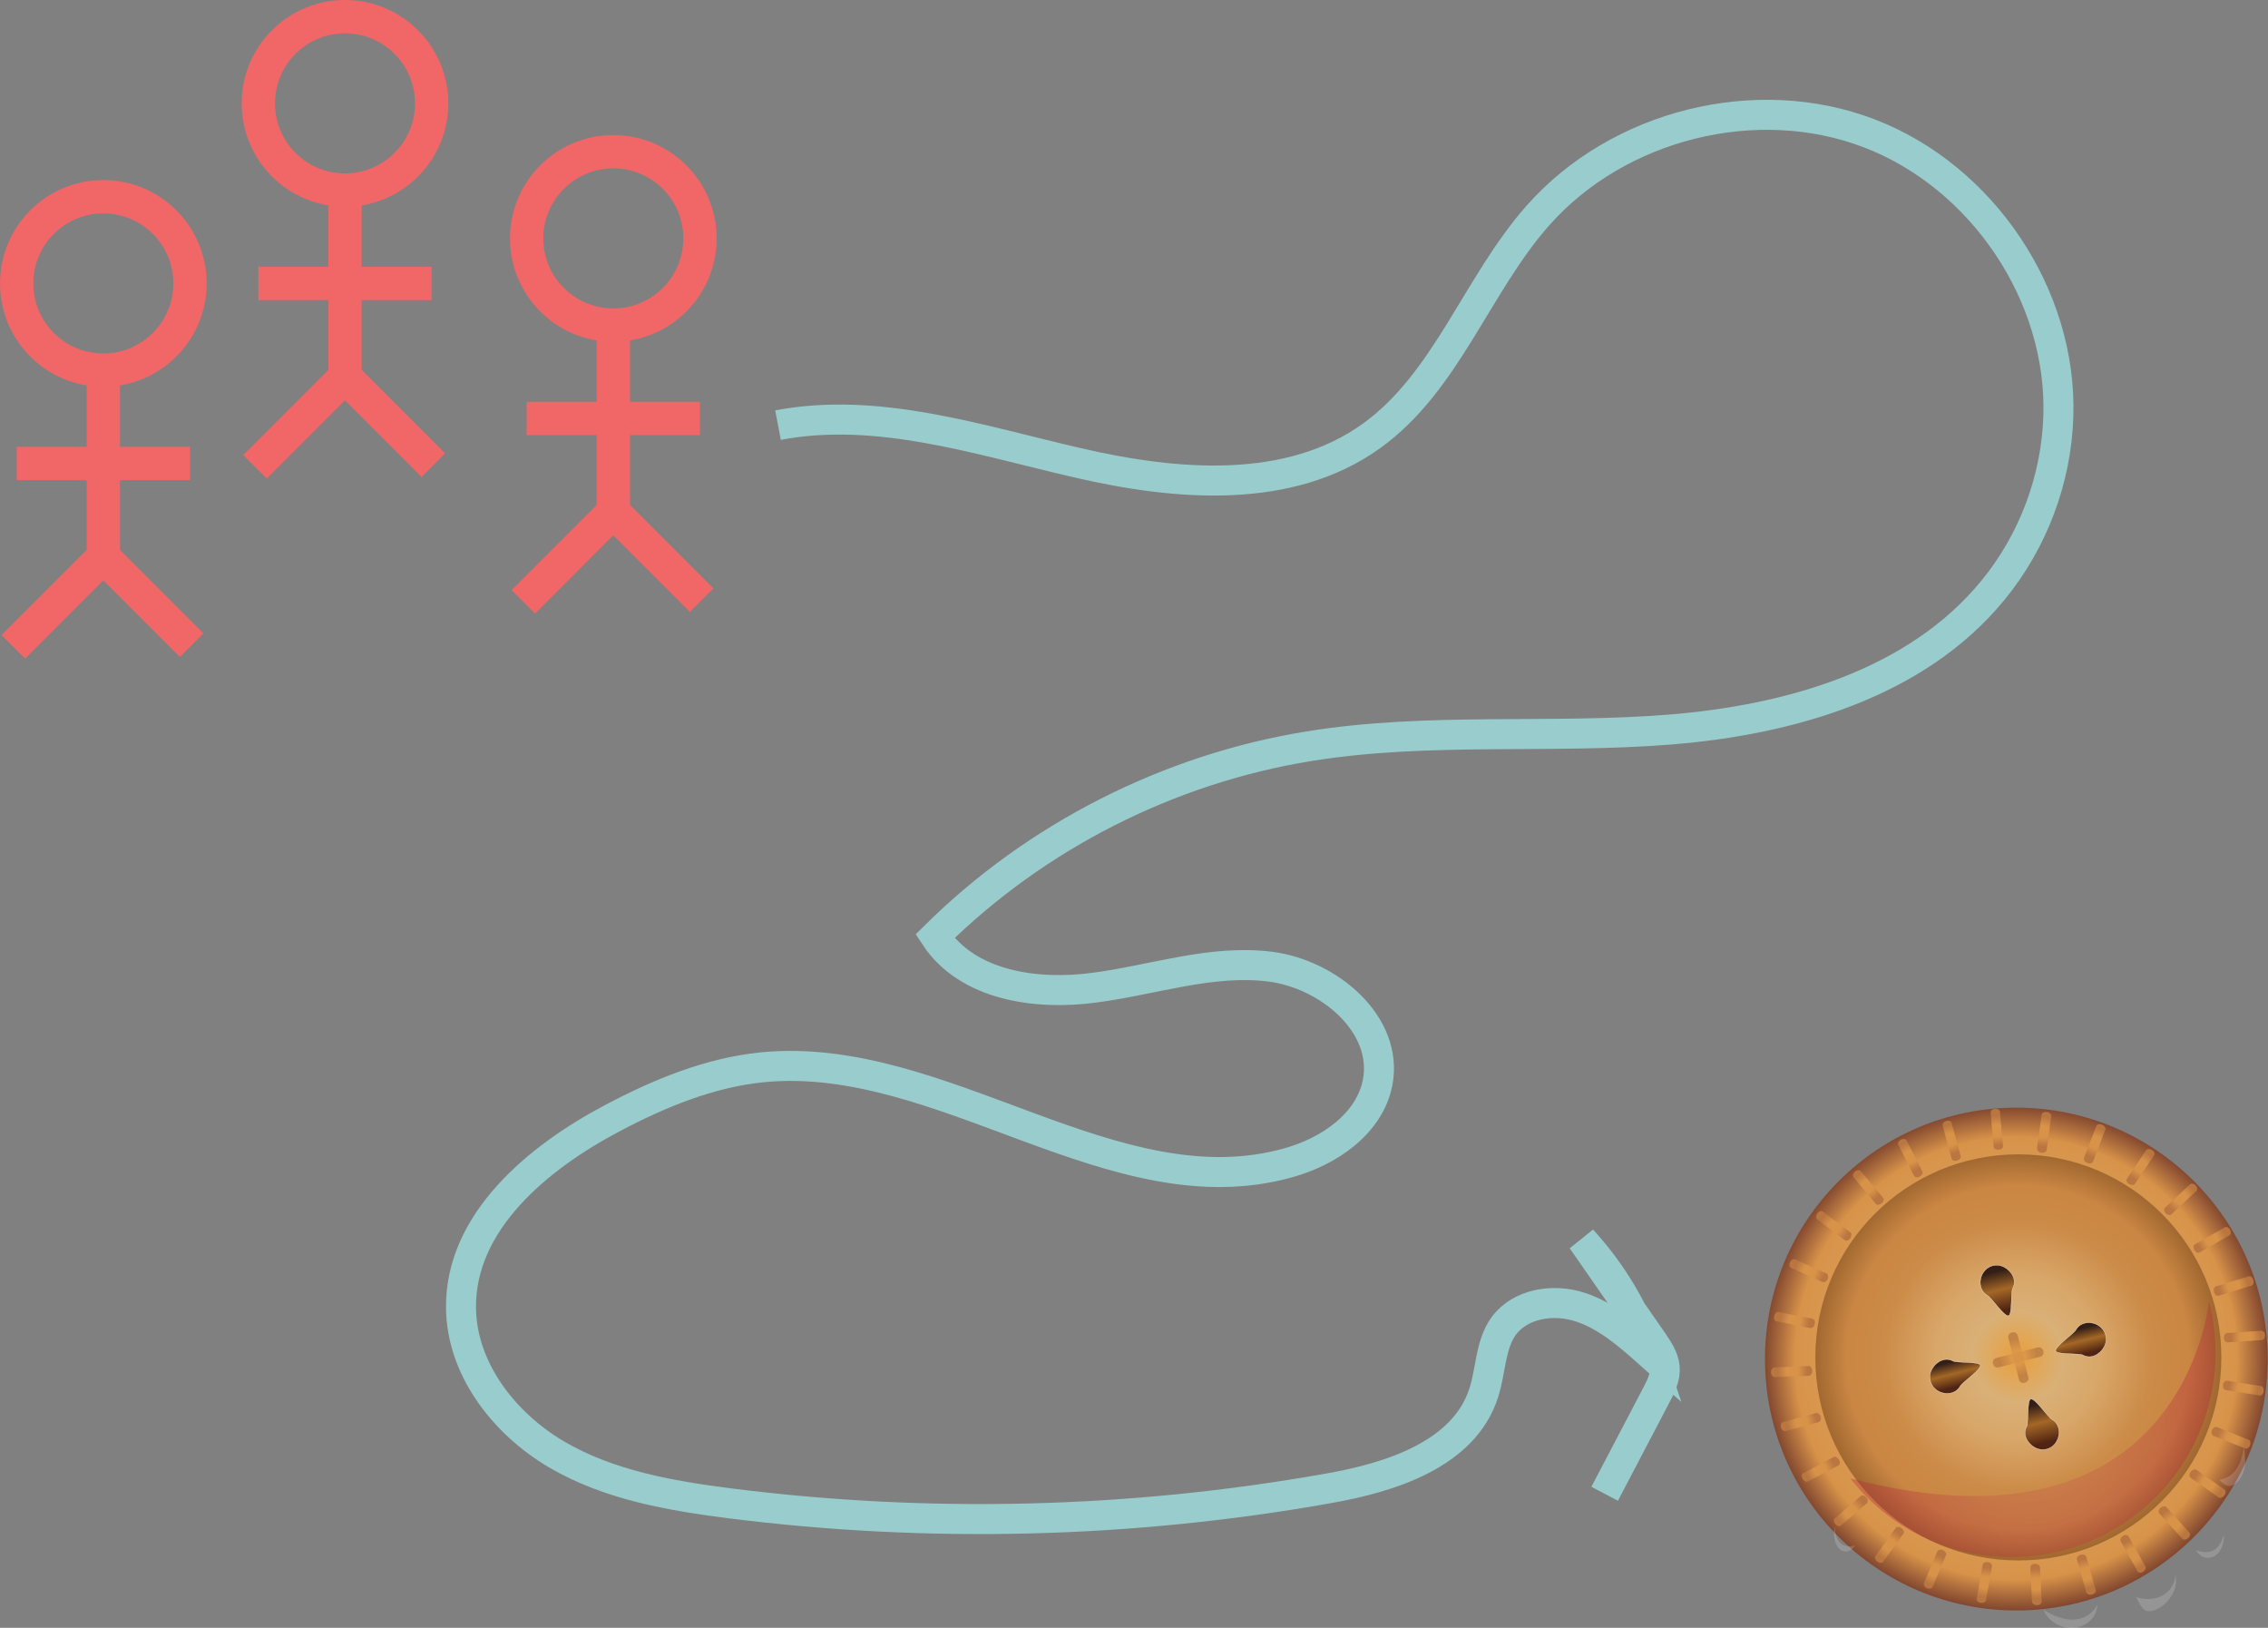 <?xml version="1.0" encoding="utf-8"?>
<!-- Generator: Adobe Illustrator 17.1.0, SVG Export Plug-In . SVG Version: 6.00 Build 0)  -->
<!DOCTYPE svg PUBLIC "-//W3C//DTD SVG 1.1//EN" "http://www.w3.org/Graphics/SVG/1.1/DTD/svg11.dtd">
<svg version="1.1" xmlns="http://www.w3.org/2000/svg" xmlns:xlink="http://www.w3.org/1999/xlink" x="0px" y="0px"
	 viewBox="0 0 680.4 488.2" enable-background="new 0 0 680.4 488.2" xml:space="preserve">
<rect x="0" y="0" width="680.4" height="488.2" fill="#808080" stroke="none"/>
<g id="Layer_4">
</g>
<g id="Layer_1">
</g>
<g id="Layer_2">
</g>
<g id="Layer_3">
	<g>
		
			<radialGradient id="SVGID_1_" cx="-403.085" cy="492.188" r="75.426" gradientTransform="matrix(-0.242 -0.97 0.97 -0.242 29.854 135.523)" gradientUnits="userSpaceOnUse">
			<stop  offset="0.224" style="stop-color:#D9B077"/>
			<stop  offset="0.879" style="stop-color:#D89349"/>
			<stop  offset="1" style="stop-color:#834830"/>
		</radialGradient>
		<circle fill="url(#SVGID_1_)" cx="604.9" cy="407.6" r="75.4"/>
		<g>
			
				<radialGradient id="SVGID_2_" cx="-402.801" cy="492.813" r="60.886" gradientTransform="matrix(-0.242 -0.97 0.97 -0.242 29.854 135.523)" gradientUnits="userSpaceOnUse">
				<stop  offset="0" style="stop-color:#E99F3C"/>
				<stop  offset="0.224" style="stop-color:#D9B077"/>
				<stop  offset="0.411" style="stop-color:#D8A668"/>
				<stop  offset="0.663" style="stop-color:#CC8B48"/>
				<stop  offset="0.845" style="stop-color:#CA8643"/>
				<stop  offset="1" style="stop-color:#A16830"/>
			</radialGradient>
			<circle fill="url(#SVGID_2_)" cx="605.5" cy="407.1" r="60.9"/>
		</g>
		
			<linearGradient id="SVGID_3_" gradientUnits="userSpaceOnUse" x1="-408.142" y1="473.341" x2="-398.027" y2="473.341" gradientTransform="matrix(-0.242 -0.97 0.97 -0.242 29.854 135.523)">
			<stop  offset="0.109" style="stop-color:#502412"/>
			<stop  offset="0.507" style="stop-color:#A46726"/>
			<stop  offset="0.863" style="stop-color:#341F17"/>
		</linearGradient>
		<path fill="url(#SVGID_3_)" stroke="#FFFFFF" stroke-width="8.938824e-02" stroke-miterlimit="10" d="M585.9,408.2
			c1,0.6,7.8,0.1,8.2,1.2c0.4,1.3-5.4,5.1-6.1,6.4c-1.3,2.3-4.4,2.7-6.7,1.3s-3-4.2-1.7-6.5S583.6,406.9,585.9,408.2z"/>
		
			<linearGradient id="SVGID_4_" gradientUnits="userSpaceOnUse" x1="-407.858" y1="512.054" x2="-397.744" y2="512.054" gradientTransform="matrix(-0.242 -0.97 0.97 -0.242 29.854 135.523)">
			<stop  offset="0.109" style="stop-color:#502412"/>
			<stop  offset="0.507" style="stop-color:#A46726"/>
			<stop  offset="0.863" style="stop-color:#341F17"/>
		</linearGradient>
		<path fill="url(#SVGID_4_)" stroke="#FFFFFF" stroke-width="8.938824e-02" stroke-miterlimit="10" d="M624.9,406.4
			c-1-0.6-7.8-0.1-8.2-1.2c-0.4-1.3,5.4-5.1,6.1-6.4c1.3-2.3,4.4-2.7,6.7-1.3s3,4.2,1.7,6.5S627.2,407.7,624.9,406.4z"/>
		
			<linearGradient id="SVGID_5_" gradientUnits="userSpaceOnUse" x1="-389.955" y1="492.188" x2="-374.205" y2="492.188" gradientTransform="matrix(-0.242 -0.97 0.97 -0.242 29.854 135.523)">
			<stop  offset="0.109" style="stop-color:#502412"/>
			<stop  offset="0.507" style="stop-color:#A46726"/>
			<stop  offset="0.863" style="stop-color:#341F17"/>
		</linearGradient>
		<path fill="url(#SVGID_5_)" stroke="#FFFFFF" stroke-width="8.938824e-02" stroke-miterlimit="10" d="M603.8,386.4
			c-0.6,1-0.1,7.8-1.2,8.2c-1.3,0.4-5.1-5.4-6.4-6.1c-2.3-1.3-2.7-4.4-1.3-6.7s4.2-3,6.5-1.7C603.7,381.4,605.1,384.1,603.8,386.4z"
			/>
		
			<linearGradient id="SVGID_6_" gradientUnits="userSpaceOnUse" x1="-431.53" y1="494.248" x2="-415.78" y2="494.248" gradientTransform="matrix(-0.242 -0.97 0.97 -0.242 29.854 135.523)">
			<stop  offset="0.109" style="stop-color:#502412"/>
			<stop  offset="0.507" style="stop-color:#A46726"/>
			<stop  offset="0.863" style="stop-color:#341F17"/>
		</linearGradient>
		<path fill="url(#SVGID_6_)" stroke="#FFFFFF" stroke-width="8.938824e-02" stroke-miterlimit="10" d="M608,427.8
			c0.6-1,0.1-7.8,1.2-8.2c1.3-0.4,5.1,5.4,6.4,6.1c2.3,1.3,2.7,4.4,1.3,6.7c-1.3,2.3-4.2,3-6.5,1.7S606.7,430.1,608,427.8z"/>
		
			<radialGradient id="SVGID_7_" cx="841.416" cy="-388.58" r="6.12" gradientTransform="matrix(0.242 0.97 -0.888 0.221 56.827 -323.245)" gradientUnits="userSpaceOnUse">
			<stop  offset="0.401" style="stop-color:#D89349"/>
			<stop  offset="1" style="stop-color:#B97640"/>
		</radialGradient>
		<path opacity="0.74" fill="url(#SVGID_7_)" d="M599.5,410.1c-0.7,0.2-1.4-0.3-1.6-1.1l0,0c-0.2-0.8,0.2-1.5,0.9-1.7l12.6-3.2
			c0.7-0.2,1.4,0.3,1.6,1.1l0,0c0.2,0.8-0.2,1.5-0.9,1.7L599.5,410.1z"/>
		
			<radialGradient id="SVGID_8_" cx="-224.061" cy="-593.274" r="6.12" gradientTransform="matrix(-0.97 0.242 -0.221 -0.888 256.711 -65.555)" gradientUnits="userSpaceOnUse">
			<stop  offset="0.401" style="stop-color:#D89349"/>
			<stop  offset="1" style="stop-color:#B97640"/>
		</radialGradient>
		<path opacity="0.74" fill="url(#SVGID_8_)" d="M602.5,401.2c-0.2-0.7,0.3-1.4,1.1-1.6l0,0c0.8-0.2,1.5,0.2,1.7,0.9l3.2,12.6
			c0.2,0.7-0.3,1.4-1.1,1.6l0,0c-0.8,0.2-1.5-0.2-1.7-0.9L602.5,401.2z"/>
		
			<radialGradient id="SVGID_9_" cx="508.009" cy="972.991" r="6.12" gradientTransform="matrix(0.891 -0.454 0.328 0.643 -198.52 -48.127)" gradientUnits="userSpaceOnUse">
			<stop  offset="0.401" style="stop-color:#D89349"/>
			<stop  offset="1" style="stop-color:#B97640"/>
		</radialGradient>
		<path fill="url(#SVGID_9_)" d="M576.7,351.3c0.3,0.5-0.1,1.2-0.8,1.6l0,0c-0.7,0.4-1.5,0.2-1.7-0.3l-4.7-9.2
			c-0.3-0.5,0.1-1.2,0.8-1.6l0,0c0.7-0.4,1.5-0.2,1.7,0.3L576.7,351.3z"/>
		
			<radialGradient id="SVGID_10_" cx="627.627" cy="749.307" r="6.12" gradientTransform="matrix(0.965 -0.261 0.188 0.697 -161.532 -16.624)" gradientUnits="userSpaceOnUse">
			<stop  offset="0.401" style="stop-color:#D89349"/>
			<stop  offset="1" style="stop-color:#B97640"/>
		</radialGradient>
		<path fill="url(#SVGID_10_)" d="M588.2,346.7c0.1,0.5-0.3,1.2-1.1,1.4l0,0c-0.8,0.2-1.5-0.1-1.6-0.6l-2.7-9.9
			c-0.1-0.5,0.3-1.2,1.1-1.4l0,0c0.8-0.2,1.5,0.1,1.6,0.6L588.2,346.7z"/>
		
			<radialGradient id="SVGID_11_" cx="341.536" cy="1038.123" r="6.12" gradientTransform="matrix(0.766 -0.643 0.464 0.553 -183.063 1.374)" gradientUnits="userSpaceOnUse">
			<stop  offset="0.401" style="stop-color:#D89349"/>
			<stop  offset="1" style="stop-color:#B97640"/>
		</radialGradient>
		<path fill="url(#SVGID_11_)" d="M564.9,359.2c0.4,0.4,0.2,1.2-0.4,1.7l0,0c-0.6,0.5-1.4,0.6-1.8,0.1l-6.6-7.9
			c-0.4-0.4-0.2-1.2,0.4-1.7l0,0c0.6-0.5,1.4-0.6,1.8-0.1L564.9,359.2z"/>
		
			<radialGradient id="SVGID_12_" cx="168.747" cy="1049.735" r="6.12" gradientTransform="matrix(0.602 -0.799 0.577 0.435 -156.866 46.129)" gradientUnits="userSpaceOnUse">
			<stop  offset="0.401" style="stop-color:#D89349"/>
			<stop  offset="1" style="stop-color:#B97640"/>
		</radialGradient>
		<path fill="url(#SVGID_12_)" d="M555.1,369.6c0.5,0.3,0.4,1.1,0,1.8l0,0c-0.5,0.6-1.2,0.9-1.7,0.5l-8.2-6.2
			c-0.5-0.3-0.4-1.1,0-1.8l0,0c0.5-0.6,1.2-0.9,1.7-0.5L555.1,369.6z"/>
		
			<radialGradient id="SVGID_13_" cx="-1.499" cy="1007.231" r="6.12" gradientTransform="matrix(0.407 -0.913 0.66 0.294 -121.273 83.843)" gradientUnits="userSpaceOnUse">
			<stop  offset="0.401" style="stop-color:#D89349"/>
			<stop  offset="1" style="stop-color:#B97640"/>
		</radialGradient>
		<path fill="url(#SVGID_13_)" d="M547.9,381.9c0.5,0.2,0.7,1,0.4,1.7l0,0c-0.3,0.7-1,1.1-1.5,0.9l-9.4-4.2c-0.5-0.2-0.7-1-0.4-1.7
			l0,0c0.3-0.7,1-1.1,1.5-0.9L547.9,381.9z"/>
		
			<radialGradient id="SVGID_14_" cx="-160.477" cy="912.789" r="6.12" gradientTransform="matrix(0.191 -0.982 0.709 0.138 -78.109 112.585)" gradientUnits="userSpaceOnUse">
			<stop  offset="0.401" style="stop-color:#D89349"/>
			<stop  offset="1" style="stop-color:#B97640"/>
		</radialGradient>
		<path fill="url(#SVGID_14_)" d="M543.7,395.5c0.6,0.1,0.9,0.8,0.7,1.6l0,0c-0.1,0.8-0.7,1.3-1.3,1.2l-10.1-2
			c-0.6-0.1-0.9-0.8-0.7-1.6l0,0c0.1-0.8,0.7-1.3,1.3-1.2L543.7,395.5z"/>
		
			<radialGradient id="SVGID_15_" cx="-300.036" cy="771.251" r="6.12" gradientTransform="matrix(-3.489950e-02 -0.999 0.722 -2.520519e-02 -29.585 130.879)" gradientUnits="userSpaceOnUse">
			<stop  offset="0.401" style="stop-color:#D89349"/>
			<stop  offset="1" style="stop-color:#B97640"/>
		</radialGradient>
		<path fill="url(#SVGID_15_)" d="M542.6,409.7c0.6,0,1,0.6,1.1,1.4l0,0c0,0.8-0.4,1.4-1,1.5l-10.3,0.4c-0.6,0-1-0.6-1.1-1.4l0,0
			c0-0.8,0.4-1.4,1-1.5L542.6,409.7z"/>
		
			<radialGradient id="SVGID_16_" cx="-413.024" cy="589.872" r="6.12" gradientTransform="matrix(-0.259 -0.966 0.698 -0.187 21.81 137.79)" gradientUnits="userSpaceOnUse">
			<stop  offset="0.401" style="stop-color:#D89349"/>
			<stop  offset="1" style="stop-color:#B97640"/>
		</radialGradient>
		<path fill="url(#SVGID_16_)" d="M544.8,423.8c0.5-0.1,1.2,0.3,1.4,1.1l0,0c0.2,0.8-0.1,1.5-0.6,1.6l-9.9,2.7
			c-0.5,0.1-1.2-0.3-1.4-1.1l0,0c-0.2-0.8,0.1-1.5,0.6-1.6L544.8,423.8z"/>
		
			<radialGradient id="SVGID_17_" cx="-493.648" cy="377.949" r="6.12" gradientTransform="matrix(-0.469 -0.883 0.638 -0.339 73.443 132.962)" gradientUnits="userSpaceOnUse">
			<stop  offset="0.401" style="stop-color:#D89349"/>
			<stop  offset="1" style="stop-color:#B97640"/>
		</radialGradient>
		<path fill="url(#SVGID_17_)" d="M550.1,437c0.5-0.3,1.2,0.1,1.6,0.8l0,0c0.4,0.7,0.3,1.5-0.2,1.7l-9.1,4.8
			c-0.5,0.3-1.2-0.1-1.6-0.8l0,0c-0.4-0.7-0.3-1.5,0.2-1.7L550.1,437z"/>
		
			<radialGradient id="SVGID_18_" cx="-537.775" cy="146.346" r="6.12" gradientTransform="matrix(-0.656 -0.755 0.545 -0.474 122.666 116.643)" gradientUnits="userSpaceOnUse">
			<stop  offset="0.401" style="stop-color:#D89349"/>
			<stop  offset="1" style="stop-color:#B97640"/>
		</radialGradient>
		<path fill="url(#SVGID_18_)" d="M558.2,448.7c0.4-0.4,1.2-0.2,1.7,0.4l0,0c0.5,0.6,0.6,1.4,0.2,1.7l-7.8,6.7
			c-0.4,0.4-1.2,0.2-1.7-0.4l0,0c-0.5-0.6-0.6-1.4-0.2-1.7L558.2,448.7z"/>
		
			<radialGradient id="SVGID_19_" cx="-543.145" cy="-93.066" r="6.12" gradientTransform="matrix(-0.809 -0.588 0.424 -0.584 166.957 89.669)" gradientUnits="userSpaceOnUse">
			<stop  offset="0.401" style="stop-color:#D89349"/>
			<stop  offset="1" style="stop-color:#B97640"/>
		</radialGradient>
		<path fill="url(#SVGID_19_)" d="M568.7,458.3c0.3-0.5,1.1-0.5,1.8,0l0,0c0.6,0.5,0.9,1.2,0.5,1.7l-6,8.3c-0.3,0.5-1.1,0.5-1.8,0
			l0,0c-0.6-0.5-0.9-1.2-0.5-1.7L568.7,458.3z"/>
		
			<radialGradient id="SVGID_20_" cx="-509.481" cy="-328.014" r="6.12" gradientTransform="matrix(-0.92 -0.391 0.282 -0.665 204.044 53.423)" gradientUnits="userSpaceOnUse">
			<stop  offset="0.401" style="stop-color:#D89349"/>
			<stop  offset="1" style="stop-color:#B97640"/>
		</radialGradient>
		<path fill="url(#SVGID_20_)" d="M581.2,465.3c0.2-0.5,1-0.7,1.7-0.4l0,0c0.7,0.3,1.1,1,0.9,1.5l-4,9.5c-0.2,0.5-1,0.7-1.7,0.4l0,0
			c-0.7-0.3-1.1-1-0.9-1.5L581.2,465.3z"/>
		
			<radialGradient id="SVGID_21_" cx="-438.509" cy="-546.455" r="6.12" gradientTransform="matrix(-0.985 -0.174 0.125 -0.711 232.028 9.764)" gradientUnits="userSpaceOnUse">
			<stop  offset="0.401" style="stop-color:#D89349"/>
			<stop  offset="1" style="stop-color:#B97640"/>
		</radialGradient>
		<path fill="url(#SVGID_21_)" d="M594.8,469.3c0.1-0.6,0.8-0.9,1.6-0.8l0,0c0.8,0.1,1.3,0.7,1.2,1.3l-1.8,10.1
			c-0.1,0.6-0.8,0.9-1.6,0.8l0,0c-0.8-0.1-1.3-0.7-1.2-1.3L594.8,469.3z"/>
		
			<radialGradient id="SVGID_22_" cx="-333.867" cy="-737.191" r="6.12" gradientTransform="matrix(-0.999 5.233596e-02 -3.779818e-02 -0.721 249.473 -39.072)" gradientUnits="userSpaceOnUse">
			<stop  offset="0.401" style="stop-color:#D89349"/>
			<stop  offset="1" style="stop-color:#B97640"/>
		</radialGradient>
		<path fill="url(#SVGID_22_)" d="M609.1,470.1c0-0.6,0.6-1.1,1.4-1.1l0,0c0.8,0,1.4,0.4,1.5,1l0.5,10.3c0,0.6-0.6,1.1-1.4,1.1l0,0
			c-0.8,0-1.4-0.4-1.5-1L609.1,470.1z"/>
		
			<radialGradient id="SVGID_23_" cx="-200.919" cy="-890.447" r="6.12" gradientTransform="matrix(-0.961 0.276 -0.199 -0.694 255.486 -90.58)" gradientUnits="userSpaceOnUse">
			<stop  offset="0.401" style="stop-color:#D89349"/>
			<stop  offset="1" style="stop-color:#B97640"/>
		</radialGradient>
		<path fill="url(#SVGID_23_)" d="M623.1,467.7c-0.2-0.5,0.3-1.2,1.1-1.4l0,0c0.8-0.2,1.5,0.1,1.7,0.6l2.8,9.9
			c0.2,0.5-0.3,1.2-1.1,1.4l0,0c-0.8,0.2-1.5-0.1-1.7-0.6L623.1,467.7z"/>
		
			<radialGradient id="SVGID_24_" cx="-46.48" cy="-998.364" r="6.12" gradientTransform="matrix(-0.875 0.485 -0.35 -0.632 249.757 -142.12)" gradientUnits="userSpaceOnUse">
			<stop  offset="0.401" style="stop-color:#D89349"/>
			<stop  offset="1" style="stop-color:#B97640"/>
		</radialGradient>
		<path fill="url(#SVGID_24_)" d="M636.2,462.2c-0.3-0.5,0.1-1.2,0.7-1.6l0,0c0.7-0.4,1.5-0.3,1.7,0.2l5,9c0.3,0.5-0.1,1.2-0.7,1.6
			l0,0c-0.7,0.4-1.5,0.3-1.7-0.2L636.2,462.2z"/>
		
			<radialGradient id="SVGID_25_" cx="121.534" cy="-1055.413" r="6.12" gradientTransform="matrix(-0.743 0.669 -0.483 -0.537 232.582 -191.051)" gradientUnits="userSpaceOnUse">
			<stop  offset="0.401" style="stop-color:#D89349"/>
			<stop  offset="1" style="stop-color:#B97640"/>
		</radialGradient>
		<path fill="url(#SVGID_25_)" d="M647.8,453.9c-0.4-0.4-0.2-1.2,0.4-1.7l0,0c0.6-0.5,1.4-0.6,1.7-0.2l6.9,7.6
			c0.4,0.4,0.2,1.2-0.4,1.7l0,0c-0.6,0.5-1.4,0.6-1.7,0.2L647.8,453.9z"/>
		
			<radialGradient id="SVGID_26_" cx="294.51" cy="-1058.668" r="6.12" gradientTransform="matrix(-0.574 0.819 -0.592 -0.414 204.839 -234.864)" gradientUnits="userSpaceOnUse">
			<stop  offset="0.401" style="stop-color:#D89349"/>
			<stop  offset="1" style="stop-color:#B97640"/>
		</radialGradient>
		<path fill="url(#SVGID_26_)" d="M657.2,443.2c-0.5-0.3-0.5-1.1,0-1.8l0,0c0.5-0.6,1.2-0.9,1.7-0.6l8.4,5.9c0.5,0.3,0.5,1.1,0,1.8
			l0,0c-0.5,0.6-1.2,0.9-1.7,0.6L657.2,443.2z"/>
		
			<radialGradient id="SVGID_27_" cx="463.581" cy="-1007.963" r="6.12" gradientTransform="matrix(-0.375 0.927 -0.67 -0.271 167.952 -271.314)" gradientUnits="userSpaceOnUse">
			<stop  offset="0.401" style="stop-color:#D89349"/>
			<stop  offset="1" style="stop-color:#B97640"/>
		</radialGradient>
		<path fill="url(#SVGID_27_)" d="M664,430.6c-0.5-0.2-0.7-1-0.4-1.7l0,0c0.3-0.7,1-1.1,1.5-0.9l9.5,3.8c0.5,0.2,0.7,1,0.4,1.7l0,0
			c-0.3,0.7-1,1.1-1.5,0.9L664,430.6z"/>
		
			<radialGradient id="SVGID_28_" cx="620.081" cy="-905.896" r="6.12" gradientTransform="matrix(-0.156 0.988 -0.713 -0.113 123.811 -298.531)" gradientUnits="userSpaceOnUse">
			<stop  offset="0.401" style="stop-color:#D89349"/>
			<stop  offset="1" style="stop-color:#B97640"/>
		</radialGradient>
		<path fill="url(#SVGID_28_)" d="M667.7,416.9c-0.6-0.1-0.9-0.8-0.8-1.6l0,0c0.1-0.8,0.7-1.3,1.2-1.2l10.2,1.6
			c0.6,0.1,0.9,0.8,0.8,1.6l0,0c-0.1,0.8-0.7,1.3-1.2,1.2L667.7,416.9z"/>
		
			<radialGradient id="SVGID_29_" cx="755.988" cy="-757.701" r="6.12" gradientTransform="matrix(6.975647e-02 0.998 -0.721 5.037967e-02 74.678 -315.122)" gradientUnits="userSpaceOnUse">
			<stop  offset="0.401" style="stop-color:#D89349"/>
			<stop  offset="1" style="stop-color:#B97640"/>
		</radialGradient>
		<path fill="url(#SVGID_29_)" d="M668.3,402.6c-0.6,0-1.1-0.6-1.1-1.3l0,0c-0.1-0.8,0.4-1.5,0.9-1.5l10.3-0.7
			c0.6,0,1.1,0.6,1.1,1.3l0,0c0.1,0.8-0.4,1.5-0.9,1.5L668.3,402.6z"/>
		
			<radialGradient id="SVGID_30_" cx="864.335" cy="-570.972" r="6.12" gradientTransform="matrix(0.292 0.956 -0.691 0.211 23.073 -320.234)" gradientUnits="userSpaceOnUse">
			<stop  offset="0.401" style="stop-color:#D89349"/>
			<stop  offset="1" style="stop-color:#B97640"/>
		</radialGradient>
		<path fill="url(#SVGID_30_)" d="M665.6,388.6c-0.5,0.2-1.2-0.3-1.4-1.1l0,0c-0.2-0.8,0-1.5,0.6-1.7l9.8-3c0.5-0.2,1.2,0.3,1.4,1.1
			l0,0c0.2,0.8,0,1.5-0.6,1.7L665.6,388.6z"/>
		
			<radialGradient id="SVGID_31_" cx="939.569" cy="-355.283" r="6.12" gradientTransform="matrix(0.5 0.866 -0.625 0.361 -28.36 -313.607)" gradientUnits="userSpaceOnUse">
			<stop  offset="0.401" style="stop-color:#D89349"/>
			<stop  offset="1" style="stop-color:#B97640"/>
		</radialGradient>
		<path fill="url(#SVGID_31_)" d="M659.9,375.6c-0.5,0.3-1.2,0-1.6-0.7l0,0c-0.4-0.7-0.3-1.5,0.2-1.7l8.9-5.1c0.5-0.3,1.2,0,1.6,0.7
			l0,0c0.4,0.7,0.3,1.5-0.2,1.7L659.9,375.6z"/>
		
			<radialGradient id="SVGID_32_" cx="977.832" cy="-121.688" r="6.12" gradientTransform="matrix(0.682 0.731 -0.528 0.493 -76.984 -295.58)" gradientUnits="userSpaceOnUse">
			<stop  offset="0.401" style="stop-color:#D89349"/>
			<stop  offset="1" style="stop-color:#B97640"/>
		</radialGradient>
		<path fill="url(#SVGID_32_)" d="M651.4,364.2c-0.4,0.4-1.2,0.2-1.7-0.3l0,0c-0.5-0.6-0.6-1.4-0.2-1.7l7.5-7
			c0.4-0.4,1.2-0.2,1.7,0.3l0,0c0.5,0.6,0.6,1.4,0.2,1.7L651.4,364.2z"/>
		
			<radialGradient id="SVGID_33_" cx="977.164" cy="117.837" r="6.12" gradientTransform="matrix(0.829 0.559 -0.404 0.599 -120.306 -267.077)" gradientUnits="userSpaceOnUse">
			<stop  offset="0.401" style="stop-color:#D89349"/>
			<stop  offset="1" style="stop-color:#B97640"/>
		</radialGradient>
		<path fill="url(#SVGID_33_)" d="M640.5,355c-0.3,0.5-1.1,0.5-1.8,0.1l0,0c-0.7-0.4-0.9-1.2-0.6-1.6l5.7-8.5
			c0.3-0.5,1.1-0.5,1.8-0.1l0,0c0.7,0.4,0.9,1.2,0.6,1.6L640.5,355z"/>
		
			<radialGradient id="SVGID_34_" cx="937.598" cy="351.015" r="6.12" gradientTransform="matrix(0.934 0.358 -0.259 0.674 -156.106 -229.559)" gradientUnits="userSpaceOnUse">
			<stop  offset="0.401" style="stop-color:#D89349"/>
			<stop  offset="1" style="stop-color:#B97640"/>
		</radialGradient>
		<path fill="url(#SVGID_34_)" d="M627.9,348.4c-0.2,0.5-1,0.7-1.7,0.4l0,0c-0.7-0.3-1.2-0.9-1-1.5l3.7-9.6c0.2-0.5,1-0.7,1.7-0.4
			l0,0c0.7,0.3,1.2,0.9,1,1.5L627.9,348.4z"/>
		
			<radialGradient id="SVGID_35_" cx="861.163" cy="565.894" r="6.12" gradientTransform="matrix(0.99 0.139 -0.101 0.715 -182.549 -184.95)" gradientUnits="userSpaceOnUse">
			<stop  offset="0.401" style="stop-color:#D89349"/>
			<stop  offset="1" style="stop-color:#B97640"/>
		</radialGradient>
		<path fill="url(#SVGID_35_)" d="M614,344.9c-0.1,0.6-0.8,0.9-1.6,0.8l0,0c-0.8-0.1-1.3-0.7-1.3-1.2l1.4-10.2
			c0.1-0.6,0.8-0.9,1.6-0.8l0,0c0.8,0.1,1.3,0.7,1.3,1.2L614,344.9z"/>
		
			<radialGradient id="SVGID_36_" cx="752.906" cy="750.399" r="6.12" gradientTransform="matrix(0.996 -8.715574e-02 6.294581e-02 0.72 -198.279 -135.535)" gradientUnits="userSpaceOnUse">
			<stop  offset="0.401" style="stop-color:#D89349"/>
			<stop  offset="1" style="stop-color:#B97640"/>
		</radialGradient>
		<path fill="url(#SVGID_36_)" d="M600.9,343.7c0,0.6-0.5,1.1-1.3,1.1l0,0c-0.8,0.1-1.5-0.3-1.5-0.9l-0.9-10.2
			c0-0.6,0.5-1.1,1.3-1.1l0,0c0.8-0.1,1.5,0.3,1.5,0.9L600.9,343.7z"/>
		<g opacity="0.35">
			
				<radialGradient id="SVGID_37_" cx="618.13" cy="414.812" r="47.309" gradientTransform="matrix(0.999 5.083385e-02 -5.083385e-02 0.999 13.491 -18.214)" gradientUnits="userSpaceOnUse">
				<stop  offset="0.212" style="stop-color:#C8704F"/>
				<stop  offset="1" style="stop-color:#B4263C"/>
			</radialGradient>
			<path fill="url(#SVGID_37_)" d="M555.1,443.4c10.6,13.5,26.7,22.6,45.2,23.5c33.8,1.7,62.5-24.3,64.3-58
				c0.3-6.4-0.3-12.6-1.9-18.5C662.6,390.3,655.6,469.5,555.1,443.4"/>
		</g>
		<path opacity="0.17" fill="#FFFFFF" d="M640.8,479c1.1,1.7,1.7,4.1,3.7,4.2c3.6,0.2,8.1-4.4,8.3-8.6c0-0.8,0-1.6-0.2-2.3
			C652.6,476.4,648.4,481.2,640.8,479"/>
		<path opacity="0.17" fill="#FFFFFF" d="M613,482.8c0.9,2.1,2.7,3.9,5.1,4.8c4.4,1.7,9.2-0.2,10.7-4.2c0.3-0.8,0.4-1.5,0.5-2.3
			C629.3,481.1,625.3,490.3,613,482.8"/>
		<path opacity="0.17" fill="#FFFFFF" d="M658.8,464.9c0.7,1.3,1.8,2.2,3.2,2.3c2.5,0.3,4.7-2.1,5.1-5.2c0.1-0.6,0.1-1.2,0-1.7
			C667,460.3,666,467.6,658.8,464.9"/>
		<path opacity="0.17" fill="#FFFFFF" d="M556.5,463.5c-0.7,1.2-1.8,1.9-2.9,1.8c-2.1-0.1-3.6-2.7-3.4-5.9c0-0.6,0.1-1.2,0.3-1.7
			C550.4,457.8,550.2,465.2,556.5,463.5"/>
		<path opacity="0.17" fill="#FFFFFF" d="M665.8,443.8c1.2,1.4,2.5,2.1,3.6,1.8c2.1-0.6,4.6-3.9,4.1-8.4c-0.1-0.8-0.1-2.3-0.4-3
			C673,434.3,672.6,442.8,665.8,443.8"/>
	</g>
	<path fill="none" stroke="#99CCCC" stroke-width="9" stroke-miterlimit="10" d="M233.4,127.5c29.9-5.7,60.3,4.5,89.9,11.3
		c29.7,6.9,63.5,9.7,88.2-8.1c22.5-16.2,31.5-45.3,49.9-66.1c24.1-27.2,65.5-37.6,99.4-24.6s57.9,48.6,56.7,84.9
		c-0.6,18.9-7.6,37.5-19.6,52.1c-22.9,28-60.8,38.9-96.9,41.8c-36,2.9-72.6-0.8-108.3,5c-42.1,6.8-81.9,27-112.2,57
		c9.7,14.8,30.4,17.8,47.9,15.4c17.6-2.3,35-8.5,52.6-6.3c17.6,2.2,35.6,17.3,32.3,34.7c-2.4,12.4-14.5,20.7-26.7,24.1
		c-52.3,14.8-103.9-34-158-28.6c-15.8,1.6-30.8,7.8-44.8,15.2c-22.6,11.9-45.7,31.2-45.5,56.8c0.1,18.3,12.8,34.7,28.5,44
		c15.8,9.3,34.3,12.5,52.4,14.8c59.5,7.5,120.1,6,179.2-4.5c18.9-3.3,40.8-10.3,46.7-28.6c2.2-6.7,1.9-14.4,6-20.1
		c5-6.8,14.9-8.3,22.9-5.7c8,2.6,14.5,8.3,20.8,13.9c-4.2-12.6-11.2-24.3-20.2-34.1c7.1,10.2,14.1,20.3,21.2,30.5
		c1.6,2.4,3.3,4.8,3.6,7.7c0.3,3.1-1.2,6-2.7,8.8c-5.1,9.7-10.2,19.5-15.3,29.2"/>
	<g>
		<circle fill="none" stroke="#F16667" stroke-width="10" stroke-miterlimit="10" cx="103.5" cy="31" r="26"/>
		<line fill="none" stroke="#F16667" stroke-width="10" stroke-miterlimit="10" x1="103.5" y1="57" x2="103.5" y2="113"/>
		<line fill="none" stroke="#F16667" stroke-width="10" stroke-miterlimit="10" x1="103.5" y1="113" x2="76.5" y2="140"/>
		<line fill="none" stroke="#F16667" stroke-width="10" stroke-miterlimit="10" x1="103.5" y1="113" x2="130" y2="139.5"/>
		<line fill="none" stroke="#F16667" stroke-width="10" stroke-miterlimit="10" x1="77.5" y1="85" x2="129.5" y2="85"/>
	</g>
	<g>
		<circle fill="none" stroke="#F16667" stroke-width="10" stroke-miterlimit="10" cx="31" cy="85" r="26"/>
		<line fill="none" stroke="#F16667" stroke-width="10" stroke-miterlimit="10" x1="31" y1="111" x2="31" y2="167"/>
		<line fill="none" stroke="#F16667" stroke-width="10" stroke-miterlimit="10" x1="31" y1="167" x2="4" y2="194"/>
		<line fill="none" stroke="#F16667" stroke-width="10" stroke-miterlimit="10" x1="31" y1="167" x2="57.5" y2="193.5"/>
		<line fill="none" stroke="#F16667" stroke-width="10" stroke-miterlimit="10" x1="5" y1="139" x2="57" y2="139"/>
	</g>
	<g>
		<circle fill="none" stroke="#F16667" stroke-width="10" stroke-miterlimit="10" cx="184" cy="71.5" r="26"/>
		<line fill="none" stroke="#F16667" stroke-width="10" stroke-miterlimit="10" x1="184" y1="97.5" x2="184" y2="153.5"/>
		<line fill="none" stroke="#F16667" stroke-width="10" stroke-miterlimit="10" x1="184" y1="153.5" x2="157" y2="180.5"/>
		<line fill="none" stroke="#F16667" stroke-width="10" stroke-miterlimit="10" x1="184" y1="153.5" x2="210.5" y2="180"/>
		<line fill="none" stroke="#F16667" stroke-width="10" stroke-miterlimit="10" x1="158" y1="125.5" x2="210" y2="125.5"/>
	</g>
</g>
</svg>
